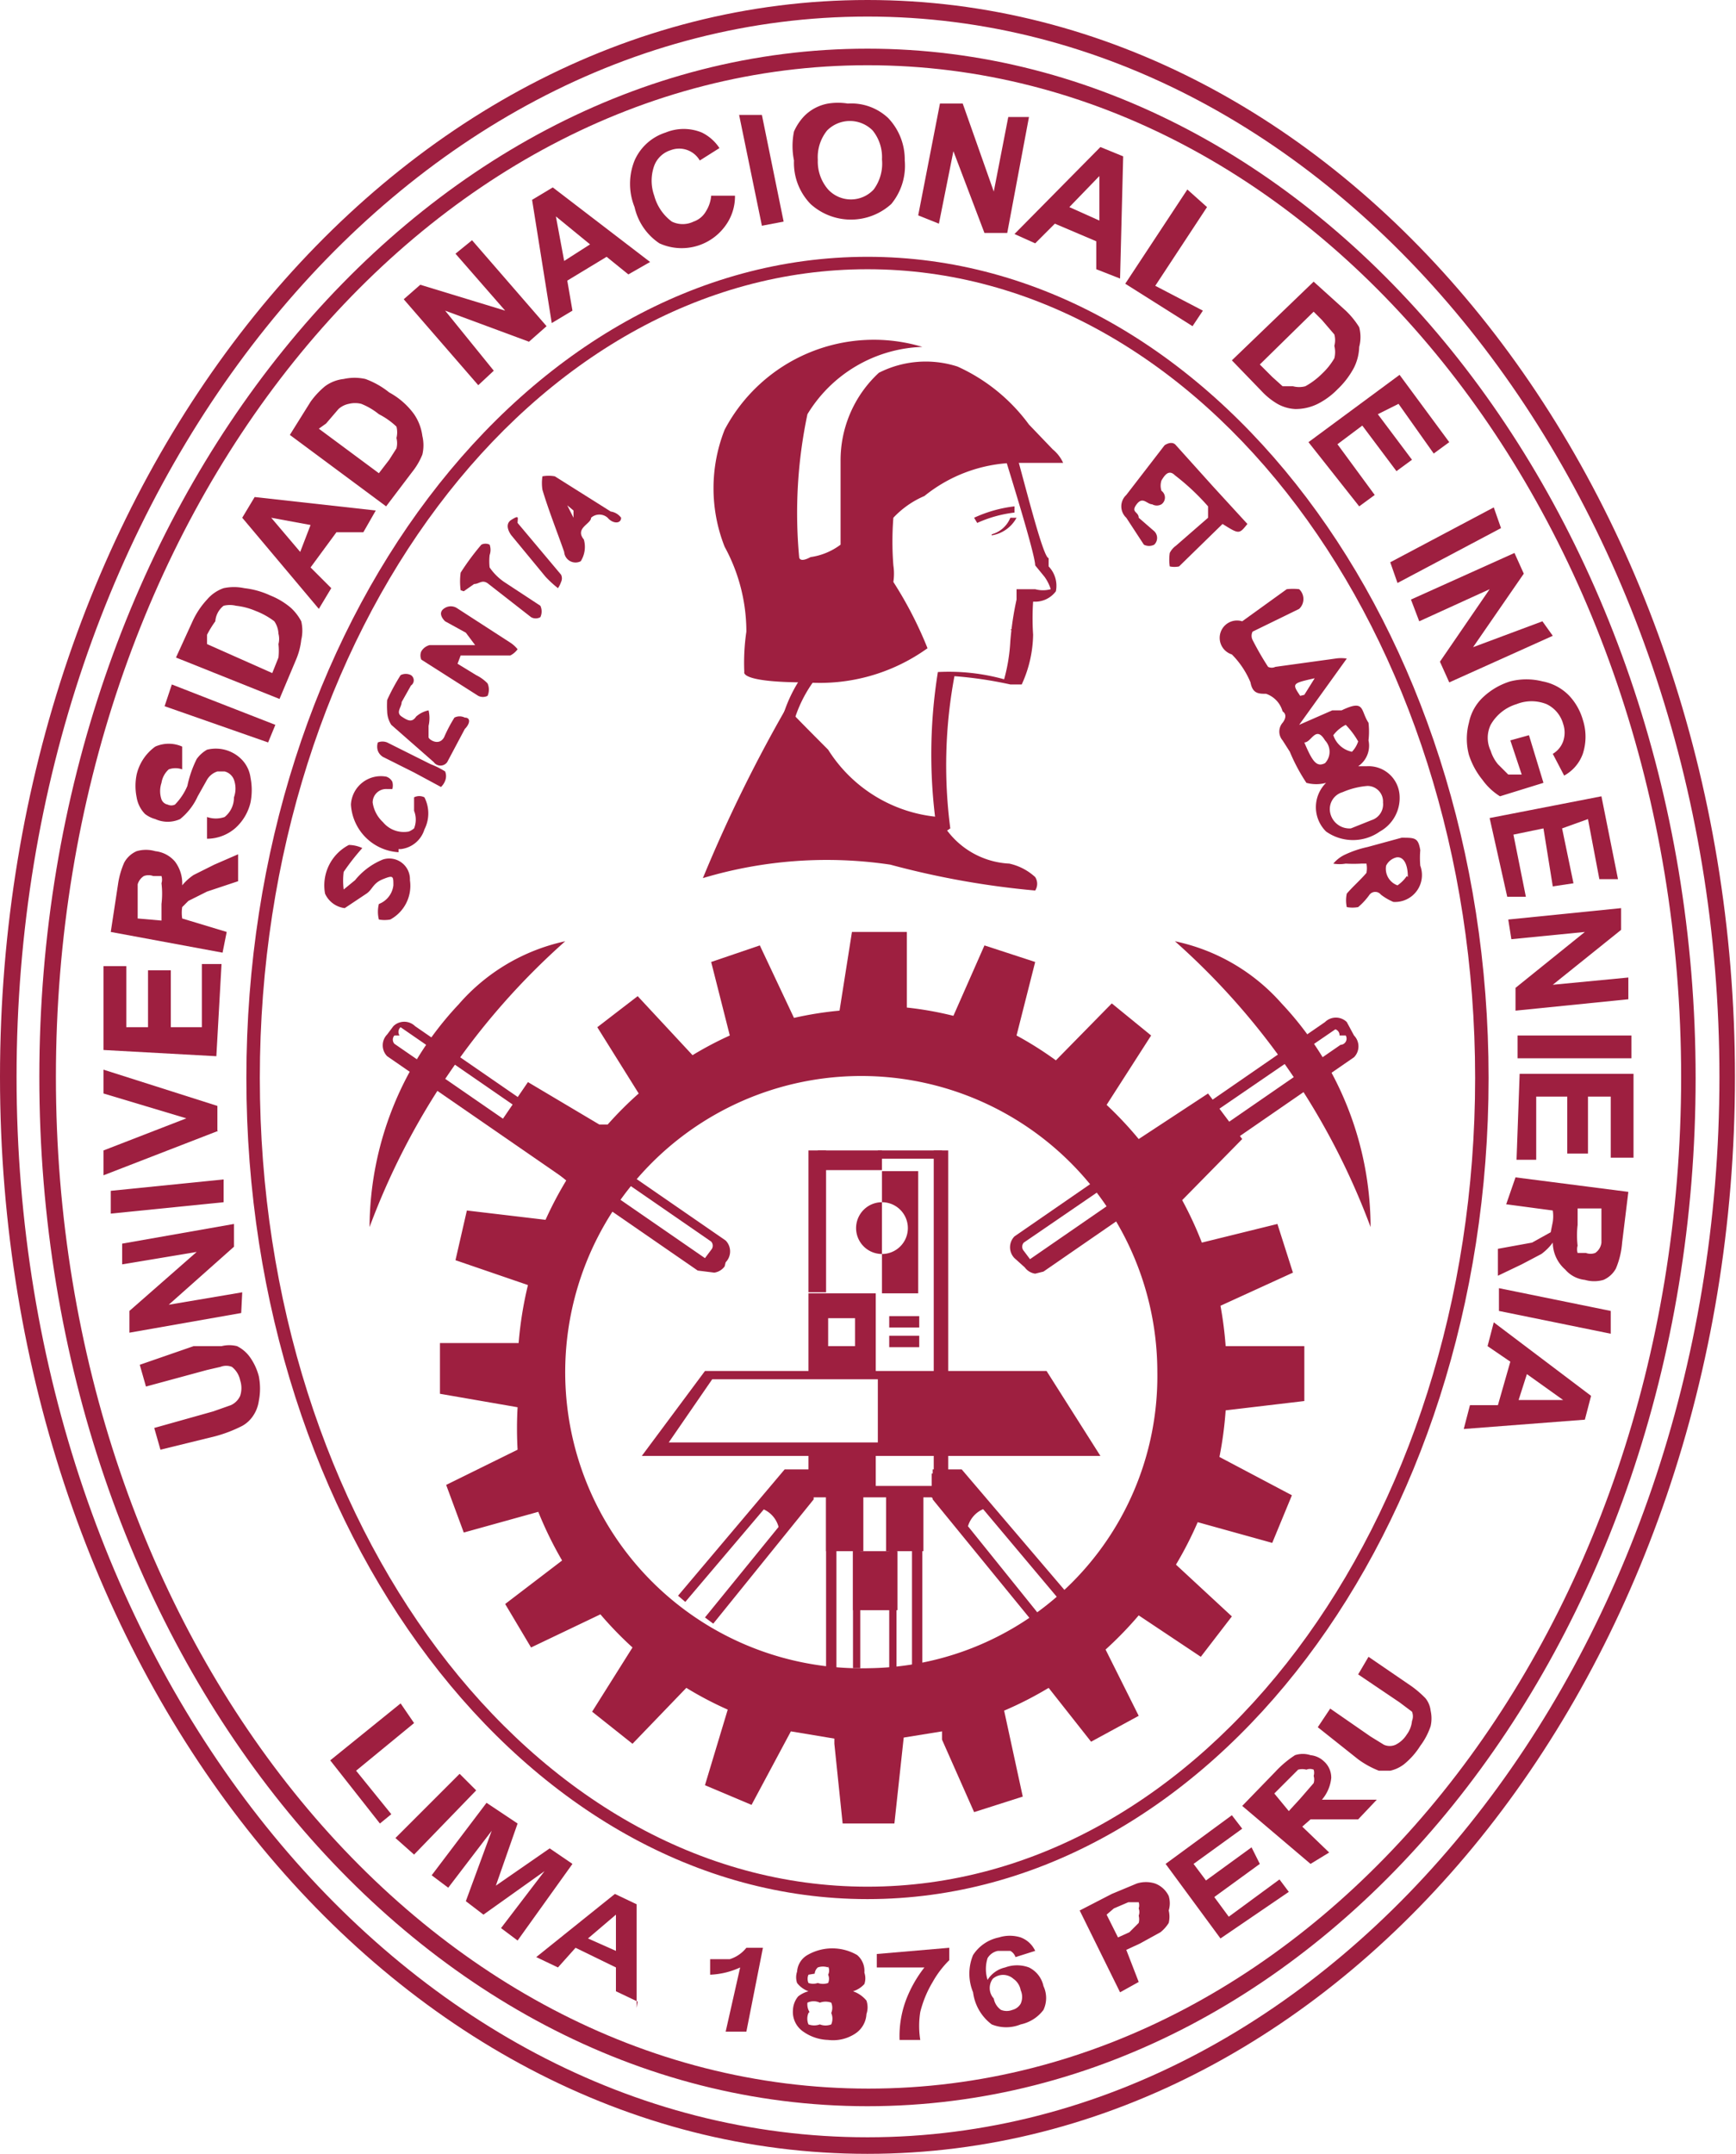 <svg id="Capa_1" data-name="Capa 1" xmlns="http://www.w3.org/2000/svg" viewBox="0 0 16.77 20.8"><title>un</title><path d="M8.38,20.8C3.76,20.8,0,16.14,0,10.4S3.76,0,8.38,0s8.38,4.67,8.38,10.4S13,20.8,8.38,20.8Zm0-20.64C3.85,0.16.16,4.75,0.16,10.4S3.85,20.64,8.38,20.64,16.61,16,16.61,10.4,12.92,0.16,8.38.16Z" fill="#9e1f40"/><path d="M8.38,20.34c-4.42,0-8-4.46-8-9.94S4,0.47,8.38.47s8,4.46,8,9.94S12.8,20.34,8.38,20.34Zm0-19.71C4.06,0.63.54,5,.54,10.4s3.52,9.77,7.85,9.77,7.85-4.38,7.85-9.77S12.71,0.63,8.38.63Z" fill="#9e1f40"/><path d="M8.38,18.34c-3.3,0-6-3.56-6-7.93s2.69-7.93,6-7.93,6,3.56,6,7.93S11.69,18.34,8.38,18.34Zm0-15.74c-3.24,0-5.87,3.5-5.87,7.81s2.63,7.81,5.87,7.81,5.87-3.5,5.87-7.81S11.62,2.6,8.38,2.6Z" fill="#9e1f40"/><path d="M1.55,14l-0.06-.21,0.57-.16,0.17-.06a0.18,0.18,0,0,0,.09-0.09,0.24,0.24,0,0,0,0-.15,0.22,0.22,0,0,0-.08-0.13,0.15,0.15,0,0,0-.11,0L2,13.23l-0.59.16-0.06-.21L1.87,13,2.14,13a0.31,0.31,0,0,1,.15,0,0.34,0.34,0,0,1,.12.1,0.56,0.56,0,0,1,.09.19,0.61,0.61,0,0,1,0,.24,0.34,0.34,0,0,1-.06.15,0.3,0.3,0,0,1-.1.09,1.33,1.33,0,0,1-.26.1Z" fill="#9e1f40"/><path d="M2.33,12.68l-1.08.19,0-.21,0.65-.57-0.72.12,0-.2,1.08-.19,0,0.22-0.63.56,0.71-.12Z" fill="#9e1f40"/><path d="M2.16,11.61l-1.09.11,0-.22,1.09-.11Z" fill="#9e1f40"/><path d="M2.11,10.92L1,11.35V11.11l0.8-.31L1,10.56V10.33L2.1,10.68v0.24Z" fill="#9e1f40"/><path d="M2.09,10.2L1,10.14l0-.81H1.22l0,0.59H1.43l0-.55H1.65l0,0.55,0.3,0,0-.61H2.14Z" fill="#9e1f40"/><path d="M2.15,9.2L1.07,9l0.07-.46A0.8,0.8,0,0,1,1.2,8.33a0.25,0.25,0,0,1,.12-0.11,0.32,0.32,0,0,1,.18,0,0.29,0.29,0,0,1,.19.1,0.35,0.35,0,0,1,.07.23,0.52,0.52,0,0,1,.11-0.1l0.2-.1,0.23-.1,0,0.26L2,8.61,1.82,8.7l-0.06.06a0.37,0.37,0,0,0,0,.11v0L2.19,9ZM1.56,8.89l0-.16a0.84,0.84,0,0,0,0-.2,0.12,0.12,0,0,0,0-.07l-0.08,0a0.13,0.13,0,0,0-.09,0,0.14,0.14,0,0,0-.06.08s0,0.07,0,.16l0,0.17Z" fill="#9e1f40"/><path d="M2,8.1l0-.21a0.26,0.26,0,0,0,.17,0A0.24,0.24,0,0,0,2.26,7.7a0.25,0.25,0,0,0,0-.17,0.13,0.13,0,0,0-.09-0.08H2.1A0.18,0.18,0,0,0,2,7.53l-0.09.16a0.6,0.6,0,0,1-.17.22,0.29,0.29,0,0,1-.24,0A0.28,0.28,0,0,1,1.4,7.86,0.3,0.3,0,0,1,1.32,7.7a0.55,0.55,0,0,1,0-.22A0.46,0.46,0,0,1,1.5,7.21a0.32,0.32,0,0,1,.26,0l0,0.22a0.19,0.19,0,0,0-.13,0,0.22,0.22,0,0,0-.07.13,0.25,0.25,0,0,0,0,.16,0.08,0.08,0,0,0,.06.05,0.08,0.08,0,0,0,.07,0,0.58,0.58,0,0,0,.12-0.18A1.07,1.07,0,0,1,1.9,7.33,0.31,0.31,0,0,1,2,7.24a0.35,0.35,0,0,1,.34.1,0.31,0.31,0,0,1,.08.17,0.62,0.62,0,0,1,0,.24A0.48,0.48,0,0,1,2.27,8,0.42,0.42,0,0,1,2,8.1Z" fill="#9e1f40"/><path d="M2.59,7.17l-1-.35,0.07-.21L2.66,7Z" fill="#9e1f40"/><path d="M1.7,6.35L1.86,6A0.79,0.79,0,0,1,2,5.79a0.37,0.37,0,0,1,.16-0.11,0.48,0.48,0,0,1,.2,0,0.81,0.81,0,0,1,.25.07,0.72,0.72,0,0,1,.2.12A0.48,0.48,0,0,1,2.91,6a0.39,0.39,0,0,1,0,.18,0.67,0.67,0,0,1-.05.19l-0.16.38ZM2,6.22L2.63,6.5l0.06-.15a0.61,0.61,0,0,0,0-.13,0.2,0.2,0,0,0,0-.1A0.23,0.23,0,0,0,2.65,6a0.72,0.72,0,0,0-.18-0.1,0.66,0.66,0,0,0-.19-0.05,0.25,0.25,0,0,0-.12,0A0.21,0.21,0,0,0,2.08,6,1,1,0,0,0,2,6.13Z" fill="#9e1f40"/><path d="M3.63,4.93l-0.12.21-0.26,0L3,5.48,3.2,5.68l-0.12.2L2.34,5l0.12-.2ZM3,5.07L2.62,5,2.9,5.33Z" fill="#9e1f40"/><path d="M2.8,4.2L3,3.88a0.79,0.79,0,0,1,.14-0.15,0.37,0.37,0,0,1,.18-0.07,0.48,0.48,0,0,1,.21,0,0.81,0.81,0,0,1,.23.13A0.72,0.72,0,0,1,4,4a0.48,0.48,0,0,1,.08.21,0.39,0.39,0,0,1,0,.18,0.67,0.67,0,0,1-.1.17l-0.25.33Zm0.28-.06L3.66,4.57l0.1-.13,0.07-.11a0.21,0.21,0,0,0,0-.1,0.23,0.23,0,0,0,0-.11A0.72,0.72,0,0,0,3.66,4a0.66,0.66,0,0,0-.17-0.1,0.25,0.25,0,0,0-.12,0,0.21,0.21,0,0,0-.1.05l-0.12.14Z" fill="#9e1f40"/><path d="M4.62,3.72L3.9,2.89l0.16-.14L4.88,3,4.4,2.45l0.16-.13L5.28,3.15l-0.17.15L4.3,3,4.77,3.58Z" fill="#9e1f40"/><path d="M6.28,2.53l-0.21.12L5.86,2.48l-0.38.23L5.53,3l-0.2.12L5.14,1.93l0.2-.12ZM5.7,2.36L5.37,2.09,5.45,2.52Z" fill="#9e1f40"/><path d="M6.87,1.89H7.1A0.48,0.48,0,0,1,7,2.19a0.52,0.52,0,0,1-.63.16A0.57,0.57,0,0,1,6.13,2a0.6,0.6,0,0,1,0-.45,0.49,0.49,0,0,1,.3-0.27,0.46,0.46,0,0,1,.35,0,0.43,0.43,0,0,1,.17.15l-0.19.12a0.23,0.23,0,0,0-.28-0.1,0.25,0.25,0,0,0-.16.15,0.43,0.43,0,0,0,0,.29,0.46,0.46,0,0,0,.17.25,0.24,0.24,0,0,0,.21,0,0.22,0.22,0,0,0,.12-0.1A0.33,0.33,0,0,0,6.87,1.89Z" fill="#9e1f40"/><path d="M7.36,2.18L7.14,1.11l0.22,0L7.57,2.14Z" fill="#9e1f40"/><path d="M7.67,1.55a0.7,0.7,0,0,1,0-.28,0.52,0.52,0,0,1,.1-0.15A0.43,0.43,0,0,1,8,1,0.6,0.6,0,0,1,8.19,1a0.52,0.52,0,0,1,.39.14,0.58,0.58,0,0,1,.16.41,0.58,0.58,0,0,1-.13.42,0.58,0.58,0,0,1-.78,0A0.57,0.57,0,0,1,7.67,1.55Zm0.23,0a0.41,0.41,0,0,0,.1.28,0.3,0.3,0,0,0,.44,0,0.42,0.42,0,0,0,.08-0.29,0.41,0.41,0,0,0-.09-0.28,0.31,0.31,0,0,0-.44,0A0.41,0.41,0,0,0,7.9,1.54Z" fill="#9e1f40"/><path d="M8.87,2.08L9.08,1,9.3,1,9.6,1.85l0.14-.72,0.2,0L9.73,2.25l-0.22,0-0.3-.79-0.14.7Z" fill="#9e1f40"/><path d="M10.82,2.69L10.59,2.6V2.33l-0.4-.17L10,2.35,9.8,2.26l0.83-.84,0.22,0.09Zm-0.2-.56,0-.43L10.33,2Z" fill="#9e1f40"/><path d="M10.87,2.74l0.6-.91L11.66,2l-0.5.76L11.62,3l-0.1.15Z" fill="#9e1f40"/><path d="M12.69,2.72L13,3a0.8,0.8,0,0,1,.13.16,0.37,0.37,0,0,1,0,.19,0.48,0.48,0,0,1-.05.2,0.81,0.81,0,0,1-.16.21,0.72,0.72,0,0,1-.19.14,0.48,0.48,0,0,1-.22.05,0.39,0.39,0,0,1-.17-0.05,0.67,0.67,0,0,1-.15-0.12l-0.29-.3Zm0,0.29-0.52.51,0.12,0.12,0.1,0.09,0.1,0a0.23,0.23,0,0,0,.12,0,0.72,0.72,0,0,0,.16-0.12,0.66,0.66,0,0,0,.12-0.15,0.25,0.25,0,0,0,0-.12,0.21,0.21,0,0,0,0-.11l-0.12-.14Z" fill="#9e1f40"/><path d="M12.64,4.27l0.88-.65L14,4.27l-0.15.11L13.51,3.9,13.31,4l0.33,0.44-0.15.11-0.33-.44-0.24.18,0.36,0.49-0.15.11Z" fill="#9e1f40"/><path d="M13.43,5.43l1-.53L14.5,5.1l-1,.53Z" fill="#9e1f40"/><path d="M13.63,5.79l1-.45,0.09,0.2-0.49.71L14.9,6,15,6.14l-1,.45-0.09-.2,0.48-.7L13.71,6Z" fill="#9e1f40"/><path d="M14.59,7.15l0.18-.05,0.14,0.46-0.42.13a0.6,0.6,0,0,1-.17-0.16,0.74,0.74,0,0,1-.13-0.24,0.6,0.6,0,0,1,0-.31,0.46,0.46,0,0,1,.14-0.25,0.67,0.67,0,0,1,.26-0.15,0.63,0.63,0,0,1,.31,0,0.48,0.48,0,0,1,.26.14,0.57,0.57,0,0,1,.13.23,0.53,0.53,0,0,1,0,.33,0.39,0.39,0,0,1-.18.21L15,7.28a0.23,0.23,0,0,0,.1-0.12,0.26,0.26,0,0,0,0-.17,0.3,0.3,0,0,0-.16-0.19,0.39,0.39,0,0,0-.29,0A0.43,0.43,0,0,0,14.4,7a0.29,0.29,0,0,0,0,.25,0.38,0.38,0,0,0,.07.13l0.1,0.1,0.13,0Z" fill="#9e1f40"/><path d="M14.39,7.9l1.08-.21,0.16,0.8-0.18,0-0.11-.58L15.09,8,15.2,8.53,15,8.56,14.91,8l-0.29.06,0.12,0.6-0.18,0Z" fill="#9e1f40"/><path d="M14.57,8.88l1.09-.11,0,0.21L15,9.51l0.73-.07,0,0.21-1.09.11,0-.22L15.31,9l-0.71.07Z" fill="#9e1f40"/><path d="M14.66,10l1.1,0v0.22l-1.1,0V10Z" fill="#9e1f40"/><path d="M14.68,10.37l1.1,0,0,0.81H15.56l0-.59H15.34l0,0.55H15.14l0-.55h-0.3l0,0.61H14.65Z" fill="#9e1f40"/><path d="M14.64,11.37l1.09,0.14L15.67,12a0.8,0.8,0,0,1-.06.25,0.25,0.25,0,0,1-.12.11,0.32,0.32,0,0,1-.18,0,0.29,0.29,0,0,1-.19-0.1A0.35,0.35,0,0,1,15,12a0.52,0.52,0,0,1-.11.11l-0.19.1-0.23.11,0-.26L14.8,12l0.18-.1L15,11.8a0.37,0.37,0,0,0,0-.11v0l-0.45-.06Zm0.6,0.3,0,0.16a0.85,0.85,0,0,0,0,.2,0.12,0.12,0,0,0,0,.07l0.08,0a0.13,0.13,0,0,0,.09,0A0.14,0.14,0,0,0,15.47,12s0-.07,0-0.16l0-.17Z" fill="#9e1f40"/><path d="M14.48,12.44l1.08,0.22,0,0.22-1.08-.22Z" fill="#9e1f40"/><path d="M14.14,13.8l0.06-.23,0.27,0,0.12-.42L14.37,13l0.06-.23,0.94,0.71-0.06.23Zm0.53-.28,0.43,0-0.35-.25Z" fill="#9e1f40"/><path d="M3.19,17l0.68-.55L4,16.64l-0.56.46,0.34,0.42-0.11.09Z" fill="#9e1f40"/><path d="M3.82,17.75l0.62-.62L4.6,17.29,4,17.91Z" fill="#9e1f40"/><path d="M4.17,18.11l0.53-.7L5,17.61l-0.21.6,0.52-.36L5.53,18,5,18.74l-0.16-.12,0.42-.55-0.59.42L4.5,18.36l0.25-.68-0.42.55Z" fill="#9e1f40"/><path d="M6.16,19.33l-0.21-.1V19l-0.39-.19L5.39,19l-0.21-.1,0.76-.61,0.21,0.1v1Zm-0.21-.49V18.49l-0.27.23Z" fill="#9e1f40"/><path d="M7.21,19.62l-0.2,0L7.15,19a0.76,0.76,0,0,1-.29.07l0-.15,0.19,0a0.33,0.33,0,0,0,.16-0.11l0.16,0Z" fill="#9e1f40"/><path d="M7.81,19.23a0.24,0.24,0,0,1-.11-0.08,0.17,0.17,0,0,1,0-.11,0.2,0.2,0,0,1,.1-0.16,0.48,0.48,0,0,1,.48,0,0.2,0.2,0,0,1,.07.17,0.17,0.17,0,0,1,0,.11,0.24,0.24,0,0,1-.11.07,0.29,0.29,0,0,1,.13.09,0.2,0.2,0,0,1,0,.13,0.24,0.24,0,0,1-.11.19,0.39,0.39,0,0,1-.26.06,0.44,0.44,0,0,1-.24-0.08,0.23,0.23,0,0,1-.1-0.21,0.22,0.22,0,0,1,.05-0.13A0.27,0.27,0,0,1,7.81,19.23Zm0,0.21a0.14,0.14,0,0,0,0,.11,0.16,0.16,0,0,0,.11,0,0.15,0.15,0,0,0,.11,0,0.14,0.14,0,0,0,0-.11,0.13,0.13,0,0,0,0-.1,0.16,0.16,0,0,0-.11,0,0.14,0.14,0,0,0-.12,0A0.14,0.14,0,0,0,7.82,19.43Zm0-.37a0.1,0.1,0,0,0,0,.08,0.14,0.14,0,0,0,.09,0,0.15,0.15,0,0,0,.1,0,0.1,0.1,0,0,0,0-.08,0.09,0.09,0,0,0,0-.08A0.14,0.14,0,0,0,8,19a0.15,0.15,0,0,0-.1,0A0.09,0.09,0,0,0,7.87,19.06Z" fill="#9e1f40"/><path d="M8.47,19V18.87l0.7-.06v0.12a0.94,0.94,0,0,0-.16.21,1.06,1.06,0,0,0-.12.29,0.85,0.85,0,0,0,0,.27l-0.2,0a1,1,0,0,1,.06-0.38A1.2,1.2,0,0,1,8.93,19Z" fill="#9e1f40"/><path d="M10,18.84l-0.19.06a0.11,0.11,0,0,0-.05-0.06H9.64a0.15,0.15,0,0,0-.1.07,0.35,0.35,0,0,0,0,.21A0.27,0.27,0,0,1,9.71,19a0.33,0.33,0,0,1,.23,0,0.26,0.26,0,0,1,.14.18,0.27,0.27,0,0,1,0,.23,0.37,0.37,0,0,1-.22.14,0.37,0.37,0,0,1-.28,0,0.46,0.46,0,0,1-.18-0.31,0.47,0.47,0,0,1,0-.36,0.39,0.39,0,0,1,.25-0.17,0.35,0.35,0,0,1,.21,0A0.25,0.25,0,0,1,10,18.84ZM9.6,19.3a0.17,0.17,0,0,0,.07.11,0.15,0.15,0,0,0,.11,0,0.13,0.13,0,0,0,.08-0.06,0.16,0.16,0,0,0,0-.13,0.17,0.17,0,0,0-.07-0.11,0.15,0.15,0,0,0-.2,0A0.15,0.15,0,0,0,9.6,19.3Z" fill="#9e1f40"/><path d="M10.82,19.24l-0.39-.79,0.31-.16,0.24-.1a0.29,0.29,0,0,1,.18,0,0.24,0.24,0,0,1,.13.12,0.24,0.24,0,0,1,0,.14,0.26,0.26,0,0,1,0,.12,0.35,0.35,0,0,1-.08.09l-0.2.11-0.13.06L11,19.14Zm-0.13-.75,0.11,0.22,0.11-.05L11,18.57a0.14,0.14,0,0,0,0-.07,0.1,0.1,0,0,0,0-.07A0.1,0.1,0,0,0,11,18.37h-0.1l-0.14.06Z" fill="#9e1f40"/><path d="M11.79,18.72L11.26,18l0.64-.47L12,17.66,11.53,18l0.12,0.16,0.44-.32L12.17,18l-0.44.32,0.14,0.19,0.49-.36,0.09,0.12Z" fill="#9e1f40"/><path d="M12.66,18L12,17.44l0.32-.33a1,1,0,0,1,.19-0.16,0.24,0.24,0,0,1,.15,0,0.22,0.22,0,0,1,.13.06,0.21,0.21,0,0,1,.07.16,0.38,0.38,0,0,1-.09.21l0.13,0h0.19l0.21,0-0.18.19-0.25,0H12.73l-0.07,0-0.08.07,0,0,0.26,0.25Zm-0.21-.51,0.11-.12,0.13-.15a0.12,0.12,0,0,0,0-.07,0.1,0.1,0,0,0,0-.06,0.09,0.09,0,0,0-.07,0,0.15,0.15,0,0,0-.08,0l-0.11.11-0.12.12Z" fill="#9e1f40"/><path d="M12.73,16.68l0.12-.18,0.39,0.27,0.13,0.08a0.14,0.14,0,0,0,.11,0,0.27,0.27,0,0,0,.11-0.1,0.26,0.26,0,0,0,.05-0.13,0.12,0.12,0,0,0,0-.09l-0.12-.09-0.4-.27L13.22,16l0.38,0.26a1,1,0,0,1,.17.14,0.23,0.23,0,0,1,.05.12,0.34,0.34,0,0,1,0,.15,0.67,0.67,0,0,1-.1.19,0.72,0.72,0,0,1-.16.18,0.34,0.34,0,0,1-.13.06H13.32a0.88,0.88,0,0,1-.2-0.11Z" fill="#9e1f40"/><path d="M11.84,13.62h0l0.76-.09V13L11.84,13a3.64,3.64,0,0,0-.05-0.39h0l0.7-.32-0.15-.47L11.61,12a3.55,3.55,0,0,0-.19-0.41L12,11l-0.33-.44L11,11a3.55,3.55,0,0,0-.31-0.33L11.12,10l-0.38-.31-0.54.55A3.41,3.41,0,0,0,9.82,10L10,9.29,9.51,9.13l-0.3.68a3.35,3.35,0,0,0-.45-0.08l0-.73L8.23,9l-0.12.76a3.37,3.37,0,0,0-.44.07l-0.33-.7-0.47.16L7.05,10a3.4,3.4,0,0,0-.36.19L6.16,9.62l-0.39.3,0.4,0.64a3.52,3.52,0,0,0-.3.3l-0.08,0L5.1,10.45l-0.28.41,0.65,0.54a3.57,3.57,0,0,0-.2.38h0l-0.76-.09-0.11.48,0.7,0.24a3.62,3.62,0,0,0-.09.56H4.25l0,0.49L5,13.59A3.65,3.65,0,0,0,5,14H5l-0.69.34,0.17,0.46L5.2,14.6a3.58,3.58,0,0,0,.23.47l-0.55.42,0.25,0.42,0.67-.32a3.53,3.53,0,0,0,.31.32l-0.39.62,0.39,0.31,0.52-.54a3.4,3.4,0,0,0,.4.21l-0.22.73,0.45,0.19,0.38-.71,0.42,0.07v0.05l0.08,0.77H8.64l0.09-.83,0.37-.06,0,0.08,0.31,0.7,0.47-.15-0.18-.83a3.47,3.47,0,0,0,.43-0.22l0.41,0.52L11,16.57l-0.32-.64A3.52,3.52,0,0,0,11,15.6L11.6,16l0.3-.39-0.54-.5a3.56,3.56,0,0,0,.21-0.41l0.72,0.2,0.19-.46-0.7-.37A3.61,3.61,0,0,0,11.84,13.62ZM8.4,16.11a2.86,2.86,0,1,1,2.78-2.86A2.82,2.82,0,0,1,8.4,16.11Z" fill="#9e1f40"/><rect x="7.81" y="11.11" width="0.17" height="1.37" fill="#9e1f40"/><rect x="7.9" y="11.11" width="0.62" height="0.19" fill="#9e1f40"/><rect x="8.48" y="11.11" width="0.62" height="0.08" fill="#9e1f40"/><rect x="9.02" y="11.11" width="0.14" height="3.29" fill="#9e1f40"/><path d="M7.81,12.49v0.77H8.46V12.49H7.81ZM8.26,13H8V12.73H8.26V13Z" fill="#9e1f40"/><path d="M7.81,14v0.38H8.46V14H7.81Z" fill="#9e1f40"/><path d="M8.52,11.31v0.3h0a0.25,0.25,0,0,1,0,.5h0v0.38H8.87V11.31H8.52Z" fill="#9e1f40"/><path d="M8.52,11.61a0.25,0.25,0,1,0,0,.5v-0.5Z" fill="#9e1f40"/><rect x="8.59" y="12.71" width="0.29" height="0.11" fill="#9e1f40"/><rect x="8.59" y="12.9" width="0.29" height="0.11" fill="#9e1f40"/><rect x="7.81" y="14.35" width="1.34" height="0.11" fill="#9e1f40"/><path d="M10.11,13.24H6.81l-0.61.82h4.43Zm-1.65.69h-2l0.42-.61h1.6v0.61Z" fill="#9e1f40"/><polygon points="6.89 15.68 6.81 15.62 7.77 14.44 7.77 14.28 7.63 14.28 6.62 15.47 6.55 15.41 7.58 14.19 7.86 14.19 7.86 14.48 6.89 15.68" fill="#9e1f40"/><path d="M7.33,14.56a0.26,0.26,0,0,1,.2.25l0.31-.35,0-.23H7.6Z" fill="#9e1f40"/><polygon points="9.99 15.68 9.01 14.48 9.01 14.19 9.29 14.19 10.33 15.41 10.25 15.47 9.25 14.28 9.11 14.28 9.11 14.44 10.06 15.62 9.99 15.68" fill="#9e1f40"/><path d="M9.54,14.56a0.26,0.26,0,0,0-.2.25L9,14.46l0-.23H9.27Z" fill="#9e1f40"/><rect x="7.98" y="14.41" width="0.36" height="0.57" fill="#9e1f40"/><rect x="7.98" y="14.41" width="0.1" height="1.71" fill="#9e1f40"/><rect x="8.81" y="14.41" width="0.1" height="1.71" fill="#9e1f40"/><rect x="8.24" y="14.41" width="0.07" height="1.71" transform="translate(16.55 30.52) rotate(180)" fill="#9e1f40"/><rect x="8.6" y="14.41" width="0.07" height="1.71" transform="translate(17.26 30.52) rotate(180)" fill="#9e1f40"/><rect x="8.56" y="14.41" width="0.36" height="0.57" fill="#9e1f40"/><rect x="8.24" y="14.98" width="0.43" height="0.57" fill="#9e1f40"/><path d="M10,12.3h0a0.15,0.15,0,0,1-.1-0.06L9.8,12.15a0.15,0.15,0,0,1,0-.21l3-2.07a0.15,0.15,0,0,1,.21,0L13.08,10a0.15,0.15,0,0,1,0,.21l-3,2.07ZM12.9,9.94h0L9.89,12a0.06,0.06,0,0,0,0,.08l0.06,0.08,0,0h0l3-2.07A0.06,0.06,0,0,0,13,10L12.94,10A0.06,0.06,0,0,0,12.9,9.94Z" fill="#9e1f40"/><path d="M11.35,9.09a6.9,6.9,0,0,1,1.89,2.76,3.16,3.16,0,0,0-.86-2.16A1.89,1.89,0,0,0,11.35,9.09Z" fill="#9e1f40"/><path d="M6.74,12.27l-3-2.07a0.15,0.15,0,0,1,0-.21l0.06-.08a0.15,0.15,0,0,1,.21,0l3,2.07a0.15,0.15,0,0,1,0,.21L7,12.23a0.15,0.15,0,0,1-.1.06h0ZM3.86,10L3.81,10a0.06,0.06,0,0,0,0,.08l3,2.07h0l0,0,0.06-.08a0.06,0.06,0,0,0,0-.08l-3-2.07h0A0.06,0.06,0,0,0,3.86,10Z" fill="#9e1f40"/><path d="M5.46,9.09a6.9,6.9,0,0,0-1.89,2.76A3.16,3.16,0,0,1,4.43,9.7,1.89,1.89,0,0,1,5.46,9.09Z" fill="#9e1f40"/><path d="M6.79,8.48a4.17,4.17,0,0,1,1.81-.13A8.19,8.19,0,0,0,10,8.6a0.12,0.12,0,0,0,0-.13,0.54,0.54,0,0,0-.25-0.13,0.8,0.8,0,0,1-.68-0.45A1.4,1.4,0,0,1,8,7.24s-0.39-.39-0.4-0.41A14,14,0,0,0,6.79,8.48Z" fill="#9e1f40"/><path d="M8.91,3.35A1.35,1.35,0,0,0,7.8,4a4.61,4.61,0,0,0-.08,1.38s0,0.06.11,0a0.63,0.63,0,0,0,.29-0.12s0-.57,0-0.81a1.15,1.15,0,0,1,.37-0.85,1,1,0,0,1,.76-0.06,1.75,1.75,0,0,1,.69.56l0.23,0.24a0.36,0.36,0,0,1,.1.13s-0.38,0-.48,0a1.44,1.44,0,0,0-.86.32,0.89,0.89,0,0,0-.3.21,2.94,2.94,0,0,0,0,.46,0.54,0.54,0,0,1,0,.16,3.78,3.78,0,0,1,.33.64,1.78,1.78,0,0,1-1.17.33c-0.65,0-.6-0.1-0.6-0.1A2.06,2.06,0,0,1,7.21,6.1,1.71,1.71,0,0,0,7,5.28,1.54,1.54,0,0,1,7,4.15,1.63,1.63,0,0,1,8.91,3.35Z" fill="#9e1f40"/><path d="M7.66,7l-0.12,0A1.37,1.37,0,0,1,7.8,6.46L7.89,6.54A1.27,1.27,0,0,0,7.66,7Z" fill="#9e1f40"/><path d="M9.06,8.08a5,5,0,0,1,0-1.59v0h0a2,2,0,0,1,.64.07h0a1.7,1.7,0,0,0,.06-0.37,3,3,0,0,1,.06-0.4V5.69H10a0.28,0.28,0,0,0,.15,0,0.41,0.41,0,0,0-.06-0.12L10,5.46C10,5.35,9.73,4.49,9.7,4.39l0.12,0c0.1,0.36.26,1,.31,1l0,0.08a0.27,0.27,0,0,1,.07.24,0.25,0.25,0,0,1-.22.1,2.42,2.42,0,0,0,0,.32,1.19,1.19,0,0,1-.11.48l0,0H9.76a3.84,3.84,0,0,0-.54-0.08A4.68,4.68,0,0,0,9.18,8Z" fill="#9e1f40"/><path d="M9.41,5l0,0a0,0,0,0,1,0,0,1.28,1.28,0,0,1,.39-0.11,0,0,0,0,1,0,.06h0a1.21,1.21,0,0,0-.36.1h0Z" fill="#9e1f40"/><path d="M9.58,5.22a0,0,0,0,1,0-.06A0.27,0.27,0,0,0,9.76,5a0,0,0,0,1,.06,0,0.33,0.33,0,0,1-.24.17h0Z" fill="#9e1f40"/><path d="M13.12,7.4l0.08,0a0.3,0.3,0,0,1,.32.28,0.37,0.37,0,0,1-.19.35,0.45,0.45,0,0,1-.52,0,0.33,0.33,0,0,1,0-.47l0,0h0a0.36,0.36,0,0,1-.19,0,1.76,1.76,0,0,1-.16-0.3l-0.07-.11a0.13,0.13,0,0,1,0-.17s0.06-.07,0-0.11a0.25,0.25,0,0,0-.16-0.17c-0.07,0-.13,0-0.15-0.11a0.84,0.84,0,0,0-.18-0.27A0.16,0.16,0,0,1,12,6l0.43-.31a0.52,0.52,0,0,1,.12,0,0.13,0.13,0,0,1,0,.19L12.1,6.1a0.09,0.09,0,0,0,0,.08,2.84,2.84,0,0,0,.15.26,0.08,0.08,0,0,0,.07,0l0.58-.08a0.35,0.35,0,0,1,.11,0L12.55,7V7l0.32-.14,0.09,0c0.23-.11.18,0,0.26,0.12a0.75,0.75,0,0,1,0,.17A0.24,0.24,0,0,1,13.12,7.4ZM13.05,8l0.2-.08a0.16,0.16,0,0,0,.11-0.17,0.15,0.15,0,0,0-.15-0.16,0.75,0.75,0,0,0-.24.06,0.17,0.17,0,0,0-.12.2A0.19,0.19,0,0,0,13.05,8Zm0-.73a0.26,0.26,0,0,0,.07-0.11A0.78,0.78,0,0,0,13,7a0.34,0.34,0,0,0-.12.1A0.24,0.24,0,0,0,13.06,7.26ZM12.6,7.17c0.08,0.19.12,0.24,0.2,0.2a0.16,0.16,0,0,0,0-.22C12.71,7,12.67,7.17,12.6,7.17Zm0-.46,0.1-.16C12.48,6.6,12.48,6.6,12.56,6.72Z" fill="#9e1f40"/><path d="M12.05,5.06c-0.08.1-.08,0.1-0.24,0l-0.42.41a0.22,0.22,0,0,1-.09,0,0.45,0.45,0,0,1,0-.13,0.19,0.19,0,0,1,.06-0.07L11.67,5s0-.07,0-0.11a2.24,2.24,0,0,0-.32-0.3c-0.06-.06-0.1,0-0.13.05a0.16,0.16,0,0,0,0,.1l0,0a0.08,0.08,0,0,1,0,.13,0.09,0.09,0,0,1-.09,0c-0.05,0-.09-0.08-0.15,0S11,4.94,11,5l0.15,0.13a0.09,0.09,0,0,1,0,.13,0.11,0.11,0,0,1-.1,0L10.88,5a0.15,0.15,0,0,1,0-.22l0.37-.48s0.07-.05.11,0L11.72,4.7Z" fill="#9e1f40"/><path d="M4.42,6.41L4.6,6.52a0.39,0.39,0,0,1,.11.08,0.15,0.15,0,0,1,0,.12,0.1,0.1,0,0,1-.09,0L4.07,6.37a0.1,0.1,0,0,1,0-.08,0.13,0.13,0,0,1,.08-0.06H4.59L4.5,6.11,4.3,6s-0.09-.08,0-0.13a0.11,0.11,0,0,1,.11,0L4.92,6.2A0.3,0.3,0,0,1,5,6.27a0.2,0.2,0,0,1-.07.06l-0.37,0-0.11,0v0Z" fill="#9e1f40"/><path d="M13.46,8.71a0.55,0.55,0,0,1-.12-0.07,0.07,0.07,0,0,0-.11,0,0.65,0.65,0,0,1-.11.12,0.3,0.3,0,0,1-.11,0,0.31,0.31,0,0,1,0-.13c0.06-.07.13-0.13,0.19-0.2a0.23,0.23,0,0,0,0-.09H13.15a1.32,1.32,0,0,1-.15,0,0.35,0.35,0,0,1-.12,0A0.33,0.33,0,0,1,13,8.25a1,1,0,0,1,.21-0.07l0.33-.09c0.13,0,.16,0,0.18.12a0.9,0.9,0,0,0,0,.15A0.26,0.26,0,0,1,13.46,8.71Zm0.14-.24c0-.14-0.05-0.2-0.11-0.19a0.15,0.15,0,0,0-.1.08,0.17,0.17,0,0,0,.11.19A0.35,0.35,0,0,0,13.59,8.46Z" fill="#9e1f40"/><path d="M3.5,8.19a2.18,2.18,0,0,0-.18.23,0.68,0.68,0,0,0,0,.17l0,0,0.11-.09a0.67,0.67,0,0,1,.27-0.2,0.2,0.2,0,0,1,.26.2,0.37,0.37,0,0,1-.19.38,0.31,0.31,0,0,1-.11,0,0.31,0.31,0,0,1,0-.15A0.22,0.22,0,0,0,3.8,8.55c0-.09,0-0.1-0.1-0.06s-0.1.1-.16,0.14l-0.21.14a0.24,0.24,0,0,1-.19-0.14,0.44,0.44,0,0,1,.23-0.47A0.31,0.31,0,0,1,3.5,8.19Z" fill="#9e1f40"/><path d="M3.74,6.87a0.89,0.89,0,0,1,0-.11,2,2,0,0,1,.13-0.24,0.11,0.11,0,0,1,.1,0,0.06,0.06,0,0,1,0,.1l-0.09.16c0,0.05-.06.1,0,0.14s0.1,0.06.14,0a0.26,0.26,0,0,1,.12-0.06,0.33,0.33,0,0,1,0,.15c0,0.05,0,.09,0,0.11s0.1,0.09.15,0a1.41,1.41,0,0,1,.1-0.19,0.11,0.11,0,0,1,.1,0c0.06,0,.05.06,0,0.11l-0.17.32a0.08,0.08,0,0,1-.13,0L3.78,7A0.25,0.25,0,0,1,3.74,6.87Z" fill="#9e1f40"/><path d="M5.61,5.42a0.11,0.11,0,0,1-.16-0.09c-0.07-.2-0.15-0.4-0.21-0.6a0.43,0.43,0,0,1,0-.13,0.34,0.34,0,0,1,.12,0L5.9,4.94A0.15,0.15,0,0,1,6,5c0,0.06-.08.06-0.13,0a0.12,0.12,0,0,0-.16,0c0,0.06-.16.1-0.07,0.21A0.26,0.26,0,0,1,5.61,5.42ZM5.48,4.88l0,0L5.54,5l0-.07Z" fill="#9e1f40"/><path d="M3.85,8.23a0.49,0.49,0,0,1-.46-0.46,0.29,0.29,0,0,1,.34-0.27,0.1,0.1,0,0,1,.06.05,0.13,0.13,0,0,1,0,.07l-0.05,0a0.13,0.13,0,0,0-.14.13,0.32,0.32,0,0,0,.1.19,0.26,0.26,0,0,0,.25.09A0.2,0.2,0,0,0,4,8a0.23,0.23,0,0,0,0-.17C4,7.77,4,7.72,4,7.7a0.11,0.11,0,0,1,.1,0,0.34,0.34,0,0,1,0,.31,0.27,0.27,0,0,1-.23.19H3.85Z" fill="#9e1f40"/><path d="M4.45,5.7a0.63,0.63,0,0,1,0-.17,2.44,2.44,0,0,1,.2-0.27,0.09,0.09,0,0,1,.08,0,0.15,0.15,0,0,1,0,.1,0.53,0.53,0,0,0,0,.12,0.54,0.54,0,0,0,.14.14L5.22,5.85a0.13,0.13,0,0,1,0,.11,0.09,0.09,0,0,1-.09,0L4.72,5.64c-0.06-.05-0.09,0-0.14,0l-0.1.07Z" fill="#9e1f40"/><path d="M5.39,5.68a1.06,1.06,0,0,1-.12-0.11l-0.33-.4s-0.08-.1,0-0.15S5,5,5,5.05l0.42,0.5a0.08,0.08,0,0,1,0,.07A0.24,0.24,0,0,1,5.39,5.68Z" fill="#9e1f40"/><path d="M4.26,7.6L4,7.46l-0.3-.15a0.12,0.12,0,0,1-.05-0.06,0.13,0.13,0,0,1,0-.08,0.12,0.12,0,0,1,.09,0L4.16,7.38a0.79,0.79,0,0,1,.14.07,0.12,0.12,0,0,1,0,.09A0.16,0.16,0,0,1,4.26,7.6Z" fill="#9e1f40"/><polyline points="9.87 6.06 9.76 6.08 9.89 6.15 9.89 6.06" fill="#9e1f40"/></svg>